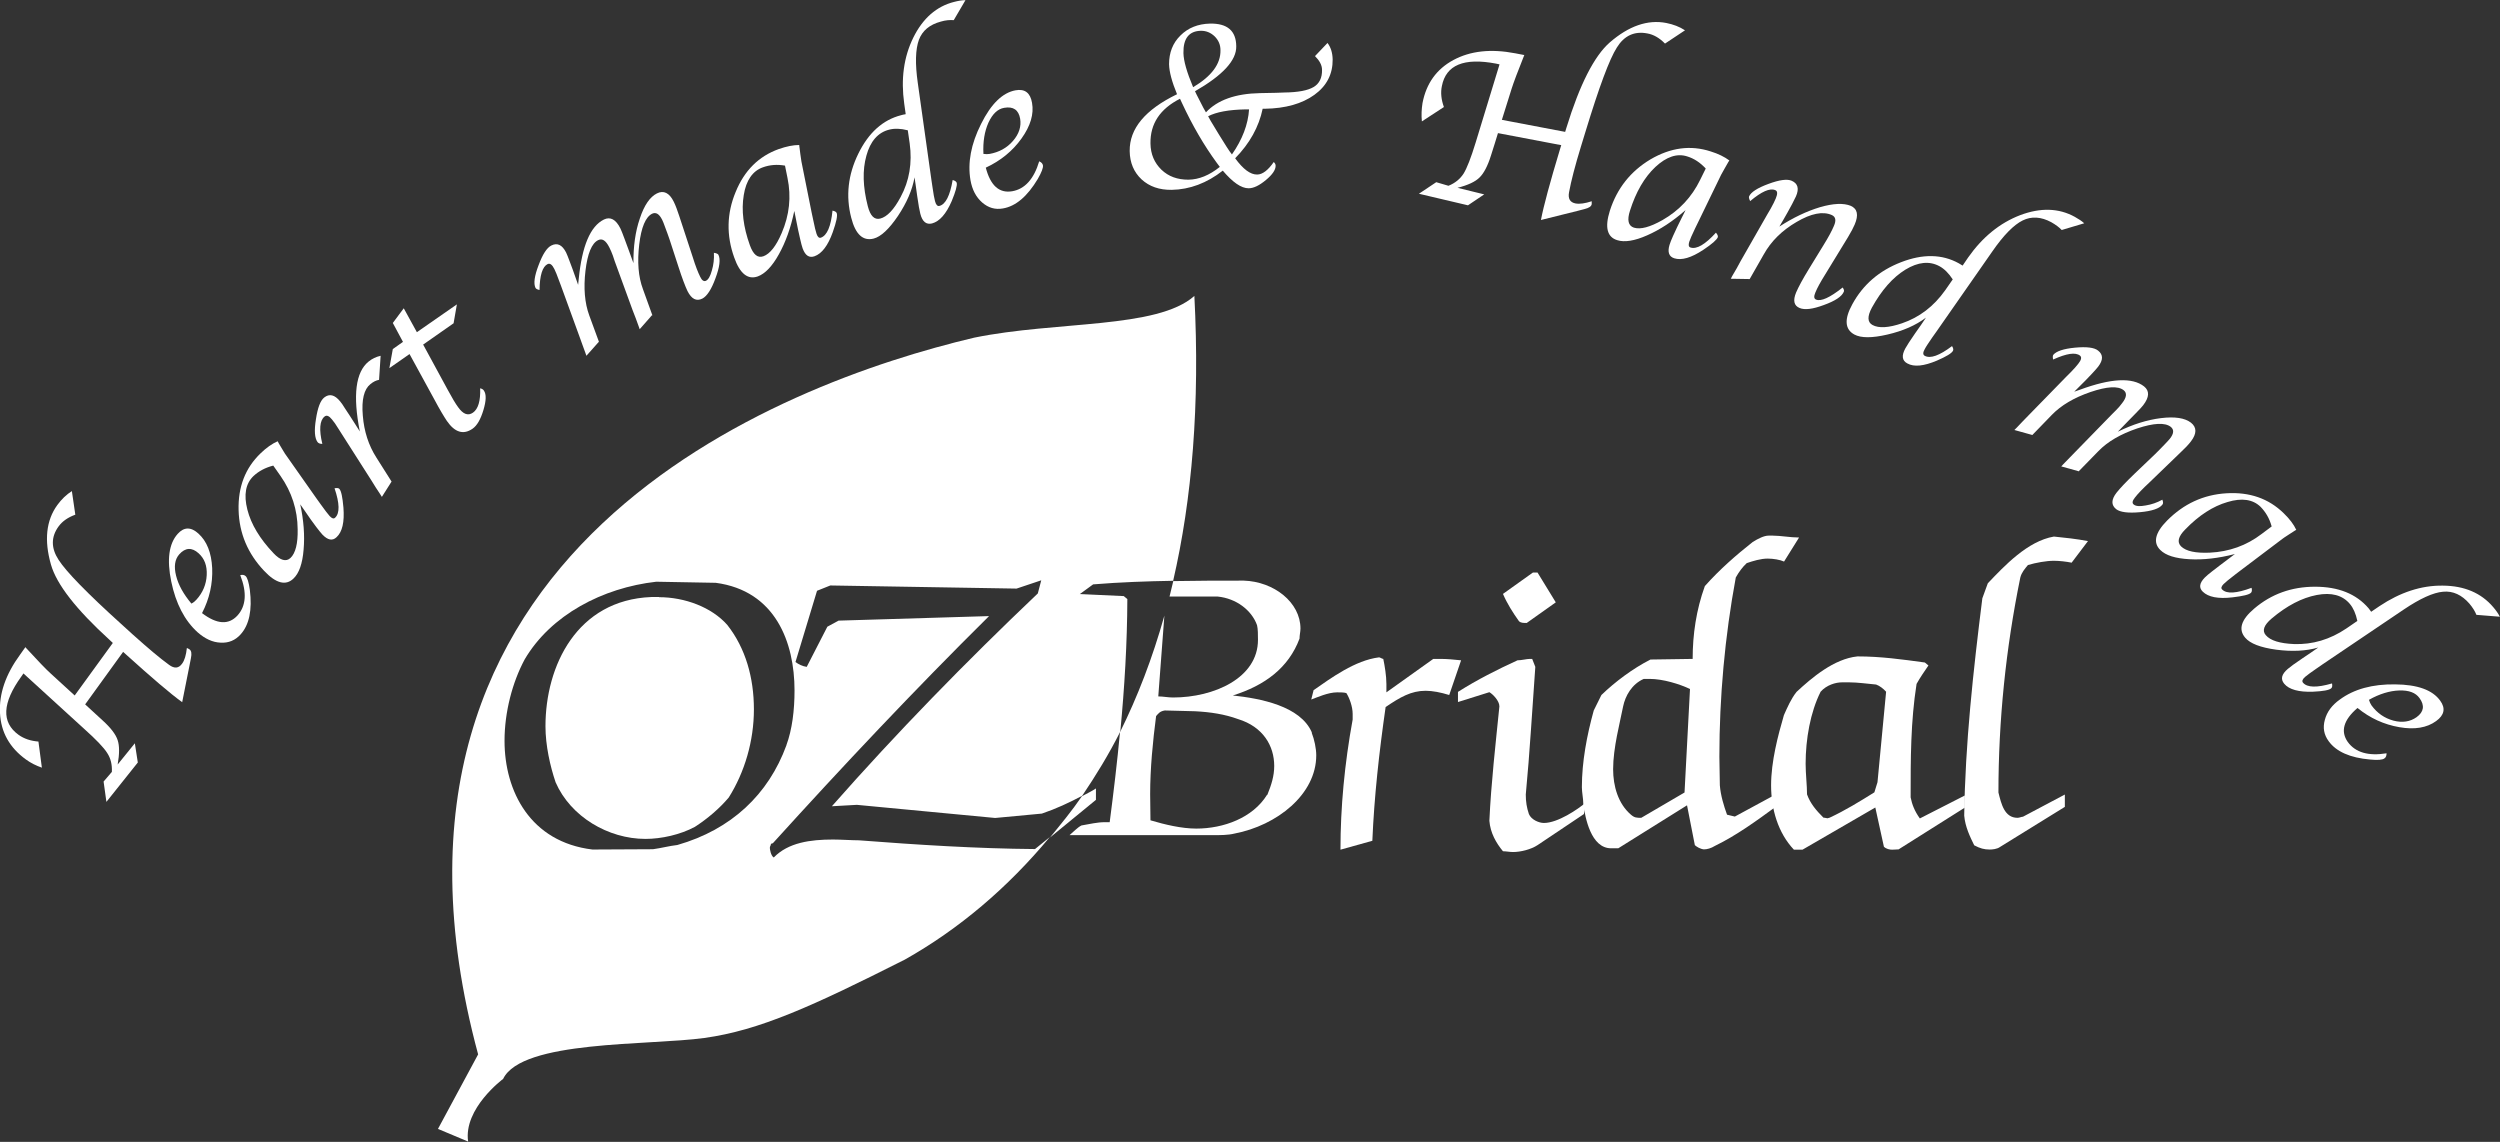 <?xml version="1.0" encoding="UTF-8"?>
<svg id="Layer_2" data-name="Layer 2" xmlns="http://www.w3.org/2000/svg" viewBox="0 0 160 73.08">
  <rect x="0" y="0" width="160" height="73.08" fill="#333333" stroke="none"/>
  <defs>
    <style>
      .cls-1 {
        fill: #fff;
      }
    </style>
  </defs>
  <g id="_ヘッダー" data-name="ヘッダー">
    <g>
      <path class="cls-1" d="M83.96,46.88c-.73-1.7-3.3-2.18-5.06-2.37,2.05-.64,3.57-1.77,4.27-3.64,0-.23,.06-.44,.06-.64,0-1.68-1.7-3.01-3.63-3.07-1.51,0-3.01,0-4.51,.03-.08,.34-.16,.67-.24,.99h3.09c1.17,.12,2.16,.86,2.51,1.83,.06,.23,.06,.64,.06,.94,0,2.44-2.81,3.69-5.44,3.69-.3,0-.65-.07-.94-.07l.39-5.17c-.76,2.72-1.72,5.2-2.84,7.46-.18,1.92-.41,3.84-.66,5.76h-.32c-.47,0-.97,.12-1.49,.21-.27,.14-.53,.43-.76,.62h9.18c.44,0,.97,0,1.37-.1,2.73-.52,5.24-2.51,5.24-5.01,0-.43-.12-1.01-.29-1.44Zm-2.87,3.99c-.91,1.47-2.78,2.16-4.53,2.16-.94,0-2.02-.26-2.93-.53,0-.56-.02-1.13-.02-1.68,0-1.63,.17-3.38,.38-4.99,.15-.17,.24-.31,.56-.36l1.93,.05c.99,.05,1.9,.19,2.75,.5,1.61,.49,2.32,1.72,2.32,3,0,.64-.18,1.21-.44,1.85Z"/>
      <path class="cls-1" d="M92.75,44.48c-.55-.17-1.07-.27-1.51-.27-.93,0-1.63,.41-2.56,1.04-.41,2.86-.73,5.71-.85,8.56l-2.04,.57c0-2.7,.26-5.49,.78-8.33v-.36c0-.46-.2-1.01-.4-1.33-.12-.05-.41-.05-.59-.05-.58,0-1.28,.32-1.66,.46l.15-.6c1.11-.77,2.65-1.91,4.19-2.1,.06,0,.2,.1,.27,.1,.09,.43,.2,1.08,.2,1.61v.53l3-2.14h.47c.38,0,.87,.04,1.31,.09l-.76,2.22Z"/>
      <path class="cls-1" d="M97.7,39.87c-.2,0-.38,0-.49-.12-.38-.53-.76-1.13-1.02-1.74l1.92-1.37h.29l1.17,1.91-1.86,1.32Zm3.67,12.23l-2.97,1.99c-.41,.27-1.07,.44-1.57,.44-.2,0-.44-.05-.64-.05-.44-.53-.81-1.18-.87-1.95,.11-2.41,.4-4.92,.64-7.31v-.02c0-.34-.41-.77-.64-.9l-2.01,.63v-.65c1.25-.79,2.5-1.42,3.81-2.02,.26,0,.58-.09,.79-.09h.15l.2,.51c-.2,2.72-.35,5.45-.61,8.17,0,.46,.06,.84,.2,1.25,.15,.36,.64,.57,.96,.57,.88,0,2.16-.86,2.71-1.33l-.15,.75Z"/>
      <path class="cls-1" d="M108.16,44.09l-.35,6.63-2.77,1.62c-.29,0-.43,0-.66-.2-.82-.7-1.14-1.83-1.14-2.91,0-1.38,.44-2.99,.64-4.02,.14-.68,.56-1.43,1.32-1.76h.38c.85,0,1.92,.33,2.59,.65Zm6.96-9.69c-.53,0-1.17-.12-1.66-.12h-.27c-.29,0-.67,.19-1.02,.41-1.04,.82-2.12,1.76-3.06,2.82-.55,1.52-.78,3.09-.78,4.66l-2.7,.04c-1.14,.58-2.27,1.43-3.14,2.27l-.49,.99c-.44,1.59-.76,3.28-.76,4.91,0,.34,.09,.72,.09,1.06,.12,.9,.49,2.85,1.78,2.85h.46l4.4-2.75,.5,2.55c.11,.1,.35,.25,.58,.27,.2,0,.46-.07,.7-.22,1.4-.68,2.68-1.62,3.9-2.51v-.79l-2.62,1.42-.5-.12c-.2-.55-.41-1.23-.46-1.88,0-.58-.03-1.23-.03-1.83,0-3.81,.35-7.69,1.05-11.47,.2-.36,.44-.68,.7-.92,.41-.14,.9-.29,1.34-.29,.35,0,.79,.07,1.05,.19l.96-1.54Z"/>
      <path class="cls-1" d="M120.71,44.28l-.55,5.78-.2,.65c-.93,.58-1.87,1.16-2.86,1.62l-.14,.04c-.06,0-.15-.04-.26-.04-.46-.46-.84-.9-1.05-1.49,0-.58-.09-1.31-.09-1.96,0-1.57,.3-3.3,.96-4.61,.38-.43,.96-.6,1.37-.6h.46c.52,0,1.17,.09,1.72,.14,.23,.08,.47,.27,.64,.46Zm5.04,7.4v-.77l-2.88,1.47c-.33-.46-.5-.89-.59-1.35,0-2.48,0-4.84,.38-7.26,.21-.38,.53-.85,.76-1.18l-.23-.19c-1.46-.2-2.82-.39-4.31-.39-1.51,.15-2.94,1.38-3.9,2.27-.35,.44-.58,.97-.81,1.49-.38,1.3-.82,2.97-.82,4.49s.44,3.04,1.46,4.12h.55l4.66-2.7,.55,2.51c.15,.15,.38,.19,.53,.19,.05,0,.31-.02,.41-.02l4.25-2.68Z"/>
      <path class="cls-1" d="M132.58,36.01c-.35-.07-.78-.12-1.13-.12-.49,0-1.14,.12-1.66,.27-.2,.24-.41,.48-.49,.8-.93,4.55-1.4,9.16-1.4,13.76,.18,.72,.38,1.62,1.22,1.62,.12,0,.26-.07,.35-.07l2.68-1.42v.79l-4.14,2.56c-.2,.15-.52,.17-.67,.17-.35,0-.61-.07-.99-.27-.26-.53-.58-1.18-.64-1.9,.06-4.58,.58-9.28,1.16-13.91l.35-.96c1.06-1.11,2.54-2.7,4.23-2.99,.7,.07,1.45,.15,2.18,.29l-1.06,1.4Z"/>
      <g>
        <path class="cls-1" d="M1.64,41.44c.78,.85,1.32,1.41,1.61,1.67l1.53,1.4,2.44-3.36-.2-.19c-2.14-1.95-3.4-3.56-3.76-4.83-.44-1.55-.31-2.82,.41-3.81,.27-.37,.58-.67,.93-.89l.22,1.51c-.47,.17-.83,.42-1.07,.75-.49,.67-.49,1.39,0,2.14,.48,.75,1.81,2.12,3.99,4.09l.77,.7c.96,.86,1.73,1.51,2.31,1.93,.34,.25,.61,.23,.83-.07,.16-.21,.26-.55,.31-1.01,.09,.04,.14,.07,.17,.09,.12,.09,.15,.27,.09,.56l-.09,.46-.47,2.36c-.75-.54-1.94-1.56-3.58-3.04l-.2-.18-2.43,3.36,.5,.46,.61,.56c.53,.48,.85,.9,.97,1.27,.12,.36,.12,.88,0,1.56l1.1-1.36,.19,1.23-2.01,2.52-.18-1.3,.53-.62c.02-.46-.07-.86-.3-1.21-.22-.35-.71-.86-1.48-1.55l-3.88-3.54-.13,.19c-1.23,1.7-1.29,2.94-.18,3.74,.35,.25,.77,.39,1.27,.43l.22,1.67c-.38-.13-.73-.31-1.03-.53-1.03-.75-1.59-1.73-1.65-2.96-.07-1.23,.36-2.48,1.29-3.75l.34-.48Z"/>
        <path class="cls-1" d="M15.37,36.81c.15-.04,.26-.02,.35,.06,.11,.1,.2,.39,.27,.88,.16,1.29-.04,2.24-.59,2.85-.34,.38-.77,.56-1.28,.53-.52-.02-1-.25-1.47-.66-.84-.76-1.4-1.85-1.69-3.25-.29-1.41-.15-2.42,.41-3.05,.4-.45,.85-.46,1.33-.02,.54,.49,.83,1.22,.88,2.21,.04,.99-.17,1.95-.65,2.88,.95,.72,1.7,.77,2.27,.15,.55-.61,.61-1.47,.18-2.57Zm-3.12,1.82c.14-.07,.24-.16,.32-.25,.41-.45,.63-.98,.66-1.57,.03-.6-.14-1.06-.52-1.4-.43-.39-.85-.37-1.24,.07-.28,.32-.35,.77-.2,1.37,.15,.6,.48,1.18,.98,1.78Z"/>
        <path class="cls-1" d="M19.21,32.25c.23,1.06,.3,2.03,.22,2.93-.07,.89-.29,1.51-.65,1.85-.49,.47-1.12,.31-1.88-.5-1.04-1.1-1.59-2.39-1.63-3.88-.04-1.49,.43-2.7,1.41-3.64,.37-.36,.73-.61,1.09-.77,.04,.08,.07,.13,.08,.15l.21,.35c.14,.24,.23,.38,.26,.41l1.92,2.73,.28,.39c.28,.39,.47,.64,.58,.76,.15,.16,.26,.19,.35,.1,.3-.28,.29-.91-.04-1.88,.15-.03,.26-.02,.31,.04,.12,.13,.2,.52,.26,1.2,.07,.92-.07,1.55-.44,1.89-.26,.25-.56,.19-.9-.16-.1-.11-.23-.27-.39-.48l-.36-.49-.38-.55-.32-.46Zm-1.73-2.45c-.5,.13-.92,.35-1.26,.67-.5,.48-.63,1.19-.39,2.14,.24,.95,.8,1.87,1.67,2.79,.44,.47,.81,.57,1.09,.31,.32-.3,.48-.92,.46-1.84-.01-1.24-.38-2.38-1.09-3.4l-.47-.67Z"/>
        <path class="cls-1" d="M23.03,27.62c-.46-2.32-.27-3.81,.56-4.48,.22-.18,.47-.3,.77-.37l-.1,1.54c-.18,.03-.37,.12-.56,.28-.4,.32-.57,.99-.48,2.01,.08,1.01,.37,1.9,.86,2.67l.98,1.55-.62,.98-.12-.19-.27-.41-.26-.42-1.92-3.01-.21-.33c-.15-.25-.29-.45-.41-.59-.19-.24-.35-.3-.48-.19-.31,.25-.36,.84-.14,1.75-.15,0-.25-.04-.31-.12-.18-.25-.22-.73-.1-1.46,.11-.73,.28-1.19,.53-1.39,.33-.26,.67-.18,1.02,.25,.09,.11,.19,.25,.31,.45l.29,.44,.34,.53,.33,.52Z"/>
        <path class="cls-1" d="M27.08,22.05l1.57,2.89c.28,.52,.5,.89,.67,1.12,.32,.45,.63,.57,.95,.35,.33-.23,.49-.75,.46-1.56,.12,.03,.2,.08,.24,.15,.16,.23,.15,.64-.03,1.24-.18,.6-.41,1-.7,1.2-.58,.4-1.13,.24-1.64-.5-.18-.27-.46-.73-.81-1.39l-1.58-2.89-1.29,.9,.22-1.22,.65-.46-.65-1.21,.7-.94,.84,1.53,2.56-1.78-.21,1.21-1.93,1.35Z"/>
        <path class="cls-1" d="M41.73,20.17l-.79,.9-.07-.2-.19-.52-.19-.49-1.15-3.15-.12-.36c-.07-.18-.14-.36-.23-.53-.22-.43-.45-.58-.71-.45-.41,.2-.68,.86-.81,1.96-.13,1.1-.05,2.06,.24,2.85l.62,1.69-.8,.9-.07-.2-.19-.52-.18-.5-1.19-3.27-.14-.37c-.1-.29-.2-.52-.28-.69-.14-.28-.28-.39-.43-.32-.33,.16-.51,.72-.52,1.66-.15-.03-.23-.08-.26-.14-.13-.27-.07-.75,.2-1.45,.26-.7,.53-1.12,.82-1.26,.38-.19,.69-.04,.94,.45,.06,.13,.13,.3,.21,.52l.21,.56,.17,.48,.18,.51,.04-.39c.21-2.1,.74-3.36,1.61-3.79,.41-.2,.77-.01,1.06,.58,.05,.1,.14,.33,.27,.68l.24,.65,.32,.88c-.01-1.06,.12-2.02,.41-2.86,.28-.85,.65-1.38,1.09-1.6,.43-.22,.8-.04,1.08,.53,.12,.24,.23,.55,.35,.91l.87,2.65c.17,.55,.33,.96,.47,1.24,.11,.24,.24,.32,.37,.26,.15-.07,.28-.29,.38-.66,.11-.37,.15-.74,.13-1.13,.16,.02,.26,.07,.29,.13,.14,.28,.08,.78-.19,1.5-.26,.72-.55,1.15-.84,1.3-.38,.19-.69,.03-.95-.48-.15-.32-.35-.84-.58-1.56l-.56-1.72c-.02-.06-.07-.2-.14-.4-.03-.08-.09-.23-.16-.43-.07-.2-.13-.35-.18-.45-.19-.38-.4-.51-.65-.39-.41,.21-.69,.86-.82,1.97-.13,1.11-.06,2.06,.24,2.86l.61,1.69Z"/>
        <path class="cls-1" d="M50.83,13.52c-.22,1.06-.55,1.98-.98,2.75-.43,.78-.89,1.25-1.35,1.42-.64,.23-1.15-.18-1.51-1.21-.51-1.42-.48-2.82,.09-4.19,.56-1.38,1.48-2.29,2.76-2.75,.49-.17,.92-.26,1.31-.26,.01,.09,.01,.15,.02,.17l.05,.4c.04,.28,.06,.44,.07,.48l.65,3.25,.1,.47c.09,.46,.17,.77,.22,.92,.07,.2,.16,.28,.28,.24,.39-.14,.64-.72,.74-1.73,.15,.03,.24,.08,.27,.16,.06,.16-.02,.56-.25,1.21-.31,.87-.7,1.38-1.17,1.55-.34,.12-.59-.04-.76-.5-.05-.14-.1-.34-.16-.6l-.13-.58-.13-.65-.11-.55Zm-.59-2.92c-.51-.09-.98-.05-1.42,.11-.65,.23-1.07,.83-1.22,1.78-.16,.96-.03,2.03,.39,3.2,.22,.61,.5,.84,.87,.71,.41-.15,.81-.64,1.17-1.49,.49-1.14,.62-2.31,.37-3.52l-.16-.79Z"/>
        <path class="cls-1" d="M57.96,7.27l-.09-.64c-.22-1.57-.03-2.98,.58-4.22,.61-1.24,1.49-2.01,2.62-2.29,.27-.07,.51-.11,.72-.11l-.75,1.28c-.24-.02-.52,0-.82,.09-.72,.19-1.19,.58-1.41,1.17-.22,.6-.25,1.52-.07,2.77l.87,6.19,.07,.47c.06,.42,.11,.71,.16,.89,.06,.24,.16,.34,.28,.31,.4-.1,.68-.66,.85-1.66,.15,.04,.23,.1,.26,.18,.04,.17-.07,.56-.32,1.17-.36,.83-.78,1.3-1.26,1.43-.37,.09-.62-.11-.75-.62-.05-.19-.12-.57-.2-1.14l-.09-.65-.08-.54c-.14,.8-.5,1.63-1.06,2.47-.57,.84-1.09,1.33-1.56,1.45-.68,.17-1.16-.27-1.43-1.33-.36-1.39-.21-2.75,.45-4.1,.66-1.35,1.57-2.17,2.75-2.47,.06-.02,.15-.04,.28-.06Zm.14,1.07c-.46-.12-.86-.13-1.2-.04-.71,.18-1.2,.74-1.45,1.66-.26,.92-.23,2,.09,3.24,.16,.62,.42,.88,.79,.79,.44-.11,.88-.57,1.31-1.38,.56-1.04,.75-2.18,.58-3.43l-.12-.83Z"/>
        <path class="cls-1" d="M66.52,10.33c.14,.06,.21,.15,.23,.26,.02,.15-.09,.44-.33,.86-.67,1.12-1.41,1.75-2.23,1.89-.5,.09-.94-.04-1.33-.38-.39-.34-.64-.81-.75-1.43-.19-1.11,.03-2.31,.68-3.6,.64-1.29,1.38-2,2.2-2.15,.6-.11,.95,.16,1.06,.8,.13,.72-.1,1.48-.67,2.28-.57,.8-1.34,1.43-2.29,1.87,.3,1.15,.86,1.65,1.69,1.51,.81-.14,1.39-.78,1.73-1.92Zm-3.58-.48c.15,.02,.28,.02,.4,0,.6-.11,1.1-.38,1.49-.83,.39-.45,.54-.93,.46-1.42-.1-.57-.44-.8-1.02-.7-.42,.07-.75,.39-1.01,.95-.25,.56-.36,1.23-.32,2Z"/>
        <path class="cls-1" d="M78.26,10.92c-1.02,.8-2.12,1.21-3.27,1.23-.79,.01-1.43-.21-1.93-.67-.49-.46-.75-1.06-.76-1.81-.02-1.44,.99-2.65,3.03-3.64-.33-.8-.5-1.44-.51-1.92,0-.73,.23-1.35,.73-1.84,.49-.49,1.12-.74,1.89-.76,1.11-.02,1.67,.46,1.68,1.45,.02,.91-.87,1.86-2.64,2.88,.06,.12,.09,.19,.1,.21l.21,.41c.17,.34,.3,.59,.39,.73,.74-.79,1.89-1.2,3.46-1.23l1.02-.02,.54-.02c.88-.01,1.5-.13,1.87-.35,.37-.22,.55-.59,.54-1.1,0-.3-.16-.59-.45-.88l.8-.84c.21,.27,.32,.63,.33,1.05,.01,.94-.38,1.7-1.17,2.27-.79,.57-1.85,.87-3.17,.89h-.14c-.24,1.16-.83,2.22-1.76,3.17,.51,.7,.98,1.05,1.41,1.04,.34,0,.7-.28,1.06-.8,.08,.07,.12,.15,.12,.24,0,.26-.2,.56-.62,.91-.42,.35-.79,.53-1.11,.53-.47,0-1.02-.38-1.67-1.15Zm-.2-.25l-.18-.24c-.82-1.12-1.56-2.39-2.23-3.83l-.13-.28c-1.28,.65-1.91,1.6-1.89,2.86,.01,.69,.25,1.24,.7,1.68,.46,.44,1.03,.64,1.73,.64,.67-.01,1.34-.28,2.01-.82Zm-1.7-5.09c1.18-.7,1.77-1.49,1.75-2.37,0-.35-.13-.64-.37-.88-.25-.24-.54-.36-.87-.36-.77,.01-1.15,.49-1.13,1.43,.01,.5,.22,1.23,.62,2.18Zm2.48,4.31c.67-.96,1.04-1.93,1.1-2.89h-.22c-1.08,.02-1.88,.17-2.4,.44,.09,.16,.15,.26,.16,.29l.52,.86c.39,.63,.66,1.07,.84,1.29Z"/>
        <path class="cls-1" d="M97.56,3.51c-.43,1.07-.7,1.8-.82,2.18l-.62,1.98,4.05,.77,.08-.26c.85-2.77,1.78-4.59,2.77-5.46,1.22-1.06,2.43-1.48,3.62-1.25,.45,.09,.85,.24,1.2,.47l-1.28,.85c-.35-.36-.73-.58-1.13-.65-.83-.16-1.48,.14-1.95,.9-.48,.75-1.14,2.54-2,5.36l-.3,.98c-.38,1.24-.63,2.21-.76,2.92-.08,.41,.06,.65,.41,.72,.27,.05,.61,0,1.04-.14,0,.09,0,.15,0,.18-.02,.15-.18,.25-.46,.32l-.46,.12-2.33,.58c.17-.9,.58-2.41,1.22-4.53l.08-.26-4.05-.77-.2,.65-.25,.79c-.21,.67-.46,1.14-.73,1.4-.27,.27-.74,.49-1.41,.66l1.71,.42-1.04,.7-3.14-.74,1.11-.74,.78,.23c.43-.17,.75-.44,.97-.78,.21-.34,.47-1,.77-1.98l1.53-5.01-.23-.05c-2.05-.39-3.2,.09-3.46,1.44-.09,.42-.04,.87,.13,1.34l-1.41,.92c-.04-.4-.02-.79,.04-1.17,.24-1.26,.9-2.18,1.98-2.76,1.08-.58,2.39-.73,3.95-.43l.57,.11Z"/>
        <path class="cls-1" d="M107.86,13.46c-.81,.71-1.62,1.24-2.44,1.6-.81,.36-1.46,.46-1.92,.31-.65-.2-.8-.83-.47-1.88,.46-1.44,1.33-2.53,2.6-3.29,1.28-.75,2.56-.93,3.85-.51,.49,.15,.89,.35,1.2,.58-.05,.08-.09,.12-.09,.14l-.2,.35c-.14,.24-.22,.39-.24,.43l-1.45,2.99-.21,.43c-.21,.43-.33,.72-.38,.87-.06,.2-.04,.32,.08,.36,.39,.13,.94-.19,1.63-.95,.1,.12,.14,.21,.12,.29-.06,.16-.36,.43-.93,.81-.77,.51-1.39,.69-1.86,.54-.34-.11-.44-.4-.3-.86,.04-.14,.12-.33,.23-.58l.25-.54,.29-.59,.25-.5Zm1.3-2.68c-.35-.38-.75-.64-1.18-.77-.65-.21-1.33,.02-2.04,.68-.7,.66-1.24,1.59-1.62,2.79-.2,.61-.11,.97,.25,1.09,.42,.13,1.02-.03,1.82-.48,1.07-.61,1.88-1.47,2.42-2.58l.36-.73Z"/>
        <path class="cls-1" d="M111.99,17.86l-1.22-.02,.1-.19,.28-.48,.25-.46,1.72-3.01,.2-.34c.15-.27,.26-.49,.33-.66,.12-.29,.12-.47-.03-.53-.35-.15-.88,.09-1.61,.7-.07-.14-.09-.23-.07-.3,.12-.27,.53-.54,1.24-.8,.7-.26,1.2-.33,1.49-.2,.39,.17,.49,.5,.27,1-.06,.13-.14,.29-.25,.5l-.29,.53-.25,.44-.27,.46c.88-.57,1.74-.98,2.6-1.24,.86-.25,1.51-.27,1.96-.09,.44,.19,.52,.59,.26,1.2-.08,.19-.22,.46-.43,.81l-1.46,2.39c-.3,.48-.51,.86-.63,1.16-.1,.24-.09,.38,.04,.44,.32,.14,.89-.12,1.71-.77,.08,.11,.11,.21,.07,.28-.13,.3-.55,.58-1.27,.84-.72,.27-1.24,.33-1.56,.19-.36-.15-.43-.48-.22-.99,.16-.37,.43-.87,.81-1.49l.95-1.55c.31-.5,.53-.91,.66-1.22,.16-.36,.11-.59-.14-.7-.57-.25-1.32-.1-2.24,.44-.93,.54-1.64,1.23-2.12,2.1l-.89,1.56Z"/>
        <path class="cls-1" d="M125.6,17.01l.36-.53c.92-1.31,2.03-2.21,3.33-2.71,1.3-.49,2.47-.46,3.5,.11,.25,.14,.45,.27,.6,.41l-1.44,.43c-.17-.18-.39-.34-.67-.5-.65-.35-1.27-.39-1.83-.11-.57,.28-1.22,.94-1.94,1.98l-3.57,5.12-.27,.38c-.24,.35-.41,.6-.49,.76-.12,.21-.12,.35,0,.42,.36,.2,.94-.01,1.75-.62,.08,.13,.1,.23,.06,.3-.08,.16-.43,.37-1.03,.63-.83,.35-1.46,.42-1.89,.18-.34-.18-.38-.5-.13-.96,.09-.17,.3-.49,.63-.97l.38-.54,.31-.46c-.65,.49-1.47,.85-2.46,1.08-.99,.23-1.69,.23-2.12,0-.61-.33-.66-.98-.13-1.94,.68-1.25,1.72-2.15,3.12-2.69,1.39-.54,2.62-.52,3.69,.07,.06,.03,.14,.08,.25,.15Zm-.62,.88c-.26-.4-.54-.68-.85-.85-.64-.35-1.37-.28-2.19,.22-.81,.5-1.52,1.31-2.14,2.43-.3,.56-.29,.93,.04,1.11,.4,.22,1.04,.18,1.89-.11,1.11-.38,2.03-1.08,2.76-2.11l.48-.69Z"/>
        <path class="cls-1" d="M133.07,30.17l-1.15-.32,.14-.15,.39-.4,.36-.37,2.35-2.41,.27-.27c.14-.14,.27-.29,.38-.44,.3-.38,.33-.66,.1-.84-.36-.28-1.06-.24-2.12,.12-1.05,.36-1.88,.85-2.47,1.46l-1.25,1.29-1.15-.32,.15-.15,.38-.4,.36-.37,2.43-2.49,.28-.28c.22-.22,.38-.41,.49-.55,.2-.25,.23-.42,.11-.52-.29-.23-.86-.14-1.72,.25-.03-.14-.03-.24,.01-.3,.19-.23,.65-.39,1.39-.46,.74-.07,1.24-.01,1.48,.19,.33,.26,.33,.6,0,1.03-.09,.11-.21,.25-.37,.42l-.42,.44-.36,.36-.38,.38,.37-.13c1.98-.73,3.35-.8,4.1-.21,.36,.29,.34,.69-.06,1.21-.07,.09-.23,.27-.49,.53l-.48,.49-.65,.67c.95-.47,1.87-.76,2.76-.87,.89-.11,1.53-.01,1.92,.29,.38,.3,.38,.7,0,1.2-.17,.22-.39,.45-.67,.71l-2,1.93c-.42,.39-.73,.71-.92,.96-.16,.2-.19,.35-.07,.44,.13,.11,.39,.13,.76,.06,.37-.06,.73-.18,1.07-.37,.06,.15,.06,.26,0,.32-.19,.25-.67,.41-1.43,.48-.76,.07-1.27,0-1.52-.19-.33-.26-.33-.61,.02-1.06,.22-.28,.6-.68,1.15-1.21l1.31-1.25s.15-.15,.3-.3c.06-.06,.17-.17,.32-.33,.15-.15,.26-.28,.33-.36,.26-.33,.28-.58,.06-.76-.37-.29-1.09-.25-2.15,.1-1.06,.36-1.89,.84-2.48,1.45l-1.25,1.28Z"/>
        <path class="cls-1" d="M143.02,35.46c-1.04,.27-2.01,.38-2.9,.33-.89-.05-1.51-.24-1.86-.59-.48-.47-.34-1.1,.43-1.88,1.06-1.07,2.32-1.66,3.8-1.75,1.48-.09,2.7,.33,3.67,1.28,.37,.36,.64,.71,.8,1.06-.08,.05-.13,.07-.15,.09l-.34,.22c-.23,.15-.37,.24-.4,.27l-2.65,2-.38,.29c-.38,.29-.62,.49-.73,.6-.15,.15-.18,.27-.09,.35,.29,.29,.91,.25,1.88-.11,.04,.15,.02,.25-.03,.31-.12,.13-.52,.22-1.19,.3-.92,.11-1.55-.02-1.9-.36-.26-.25-.22-.55,.12-.9,.11-.11,.26-.24,.47-.4l.48-.37,.53-.4,.45-.34Zm2.36-1.79c-.14-.5-.38-.9-.7-1.23-.49-.48-1.2-.59-2.12-.31-.93,.27-1.83,.85-2.7,1.75-.46,.46-.54,.82-.27,1.09,.32,.31,.93,.44,1.84,.4,1.23-.06,2.34-.45,3.32-1.2l.64-.48Z"/>
        <path class="cls-1" d="M151.76,39.15l.53-.36c1.32-.88,2.67-1.33,4.05-1.31,1.38,.01,2.46,.47,3.23,1.38,.18,.21,.32,.41,.42,.61l-1.5-.12c-.09-.23-.24-.47-.45-.72-.49-.56-1.05-.82-1.68-.76-.63,.05-1.48,.44-2.52,1.14l-5.17,3.49-.39,.27c-.35,.24-.6,.42-.74,.54-.18,.15-.23,.28-.15,.38,.27,.32,.89,.33,1.86,.05,.03,.16,.01,.26-.05,.31-.13,.12-.52,.19-1.18,.22-.9,.03-1.52-.14-1.83-.51-.25-.3-.17-.61,.23-.95,.15-.13,.46-.36,.94-.68l.55-.37,.46-.32c-.78,.23-1.69,.27-2.69,.14-1.01-.14-1.67-.39-1.99-.77-.45-.53-.26-1.15,.58-1.86,1.09-.93,2.39-1.4,3.89-1.4,1.49,0,2.63,.45,3.43,1.38,.03,.05,.09,.12,.17,.23Zm-.89,.59c-.1-.47-.26-.83-.48-1.09-.47-.56-1.18-.75-2.12-.57-.94,.18-1.91,.68-2.89,1.51-.49,.42-.62,.77-.37,1.06,.3,.35,.9,.53,1.81,.57,1.18,.04,2.3-.29,3.35-1l.7-.48Z"/>
        <path class="cls-1" d="M152.74,48.21c0,.15-.04,.27-.14,.33-.12,.09-.43,.12-.91,.07-1.29-.11-2.18-.51-2.66-1.18-.3-.41-.38-.86-.24-1.36,.13-.5,.45-.94,.96-1.3,.91-.67,2.09-.99,3.53-.97,1.44,.01,2.4,.36,2.89,1.04,.36,.49,.27,.93-.26,1.31-.59,.43-1.38,.56-2.35,.39-.98-.17-1.87-.57-2.68-1.23-.9,.77-1.1,1.5-.62,2.18,.49,.67,1.32,.91,2.48,.72Zm-1.13-3.43c.04,.14,.1,.27,.17,.37,.36,.49,.82,.81,1.4,.97,.57,.15,1.07,.07,1.48-.22,.47-.34,.53-.75,.19-1.22-.25-.35-.68-.51-1.3-.49-.61,.02-1.27,.22-1.94,.6Z"/>
      </g>
      <g>
        <path class="cls-1" d="M42.18,38.21h-.5c-4.75,.19-6.77,4.39-6.77,8.27,0,1.23,.3,2.56,.65,3.59,.96,2.2,3.37,3.62,5.75,3.62,1.02,0,2.23-.27,3.16-.77,.82-.53,1.58-1.18,2.17-1.88,1.02-1.62,1.61-3.62,1.61-5.64s-.53-3.91-1.7-5.4c-1-1.14-2.73-1.78-4.37-1.78Z"/>
        <path class="cls-1" d="M75.08,37.18c1.21-5.24,1.72-11.29,1.36-18.24-2.38,2.12-8.82,1.59-14.09,2.67-12.4,2.93-40.49,13.5-31.75,45.87l-2.57,4.77,1.93,.81c-.31-2.12,2.24-4.01,2.24-4.01,1.2-2.49,9.33-2.13,12.88-2.62,3.54-.49,6.93-2.04,12.82-5.01,3.48-1.96,6.59-4.6,9.29-7.85l-.95,.77c-3.71-.03-7.5-.27-11.27-.56-.44,0-1.13-.05-1.66-.05-1.44,0-2.86,.19-3.79,1.15-.19-.12-.25-.53-.25-.62,0-.1,.06-.14,.06-.2,0,0,0-.09,.13-.09,4.46-4.92,9.04-9.79,13.84-14.54l-9.63,.29-.72,.39-1.32,2.57c-.28-.04-.53-.17-.72-.31l1.38-4.56,.85-.34,11.92,.2,1.58-.53-.22,.84c-4.62,4.39-9.04,8.92-13.18,13.62l1.6-.09,8.85,.84,2.99-.28c.89-.3,1.75-.7,2.58-1.14,.87-1.29,1.7-2.64,2.44-4.11,.27-2.83,.44-5.66,.45-8.48l-.23-.19-2.81-.13,.85-.62c1.71-.14,3.42-.2,5.14-.23Zm-24.75,10.52c-1.15,3.14-3.52,5.39-6.98,6.38-.53,.06-1.03,.2-1.56,.27l-3.87,.02c-3.98-.48-5.63-3.73-5.63-6.96,0-1.83,.5-3.74,1.29-5.21,1.67-2.84,4.98-4.58,8.42-4.97l3.81,.07c3.82,.51,5.04,3.81,5.04,6.89,0,1.26-.15,2.49-.52,3.5Z"/>
        <path class="cls-1" d="M70.14,51.18v-.72c-.28,.19-.6,.33-.9,.5-.64,.94-1.34,1.78-2.04,2.64l2.94-2.41Z"/>
      </g>
    </g>
  </g>
</svg>